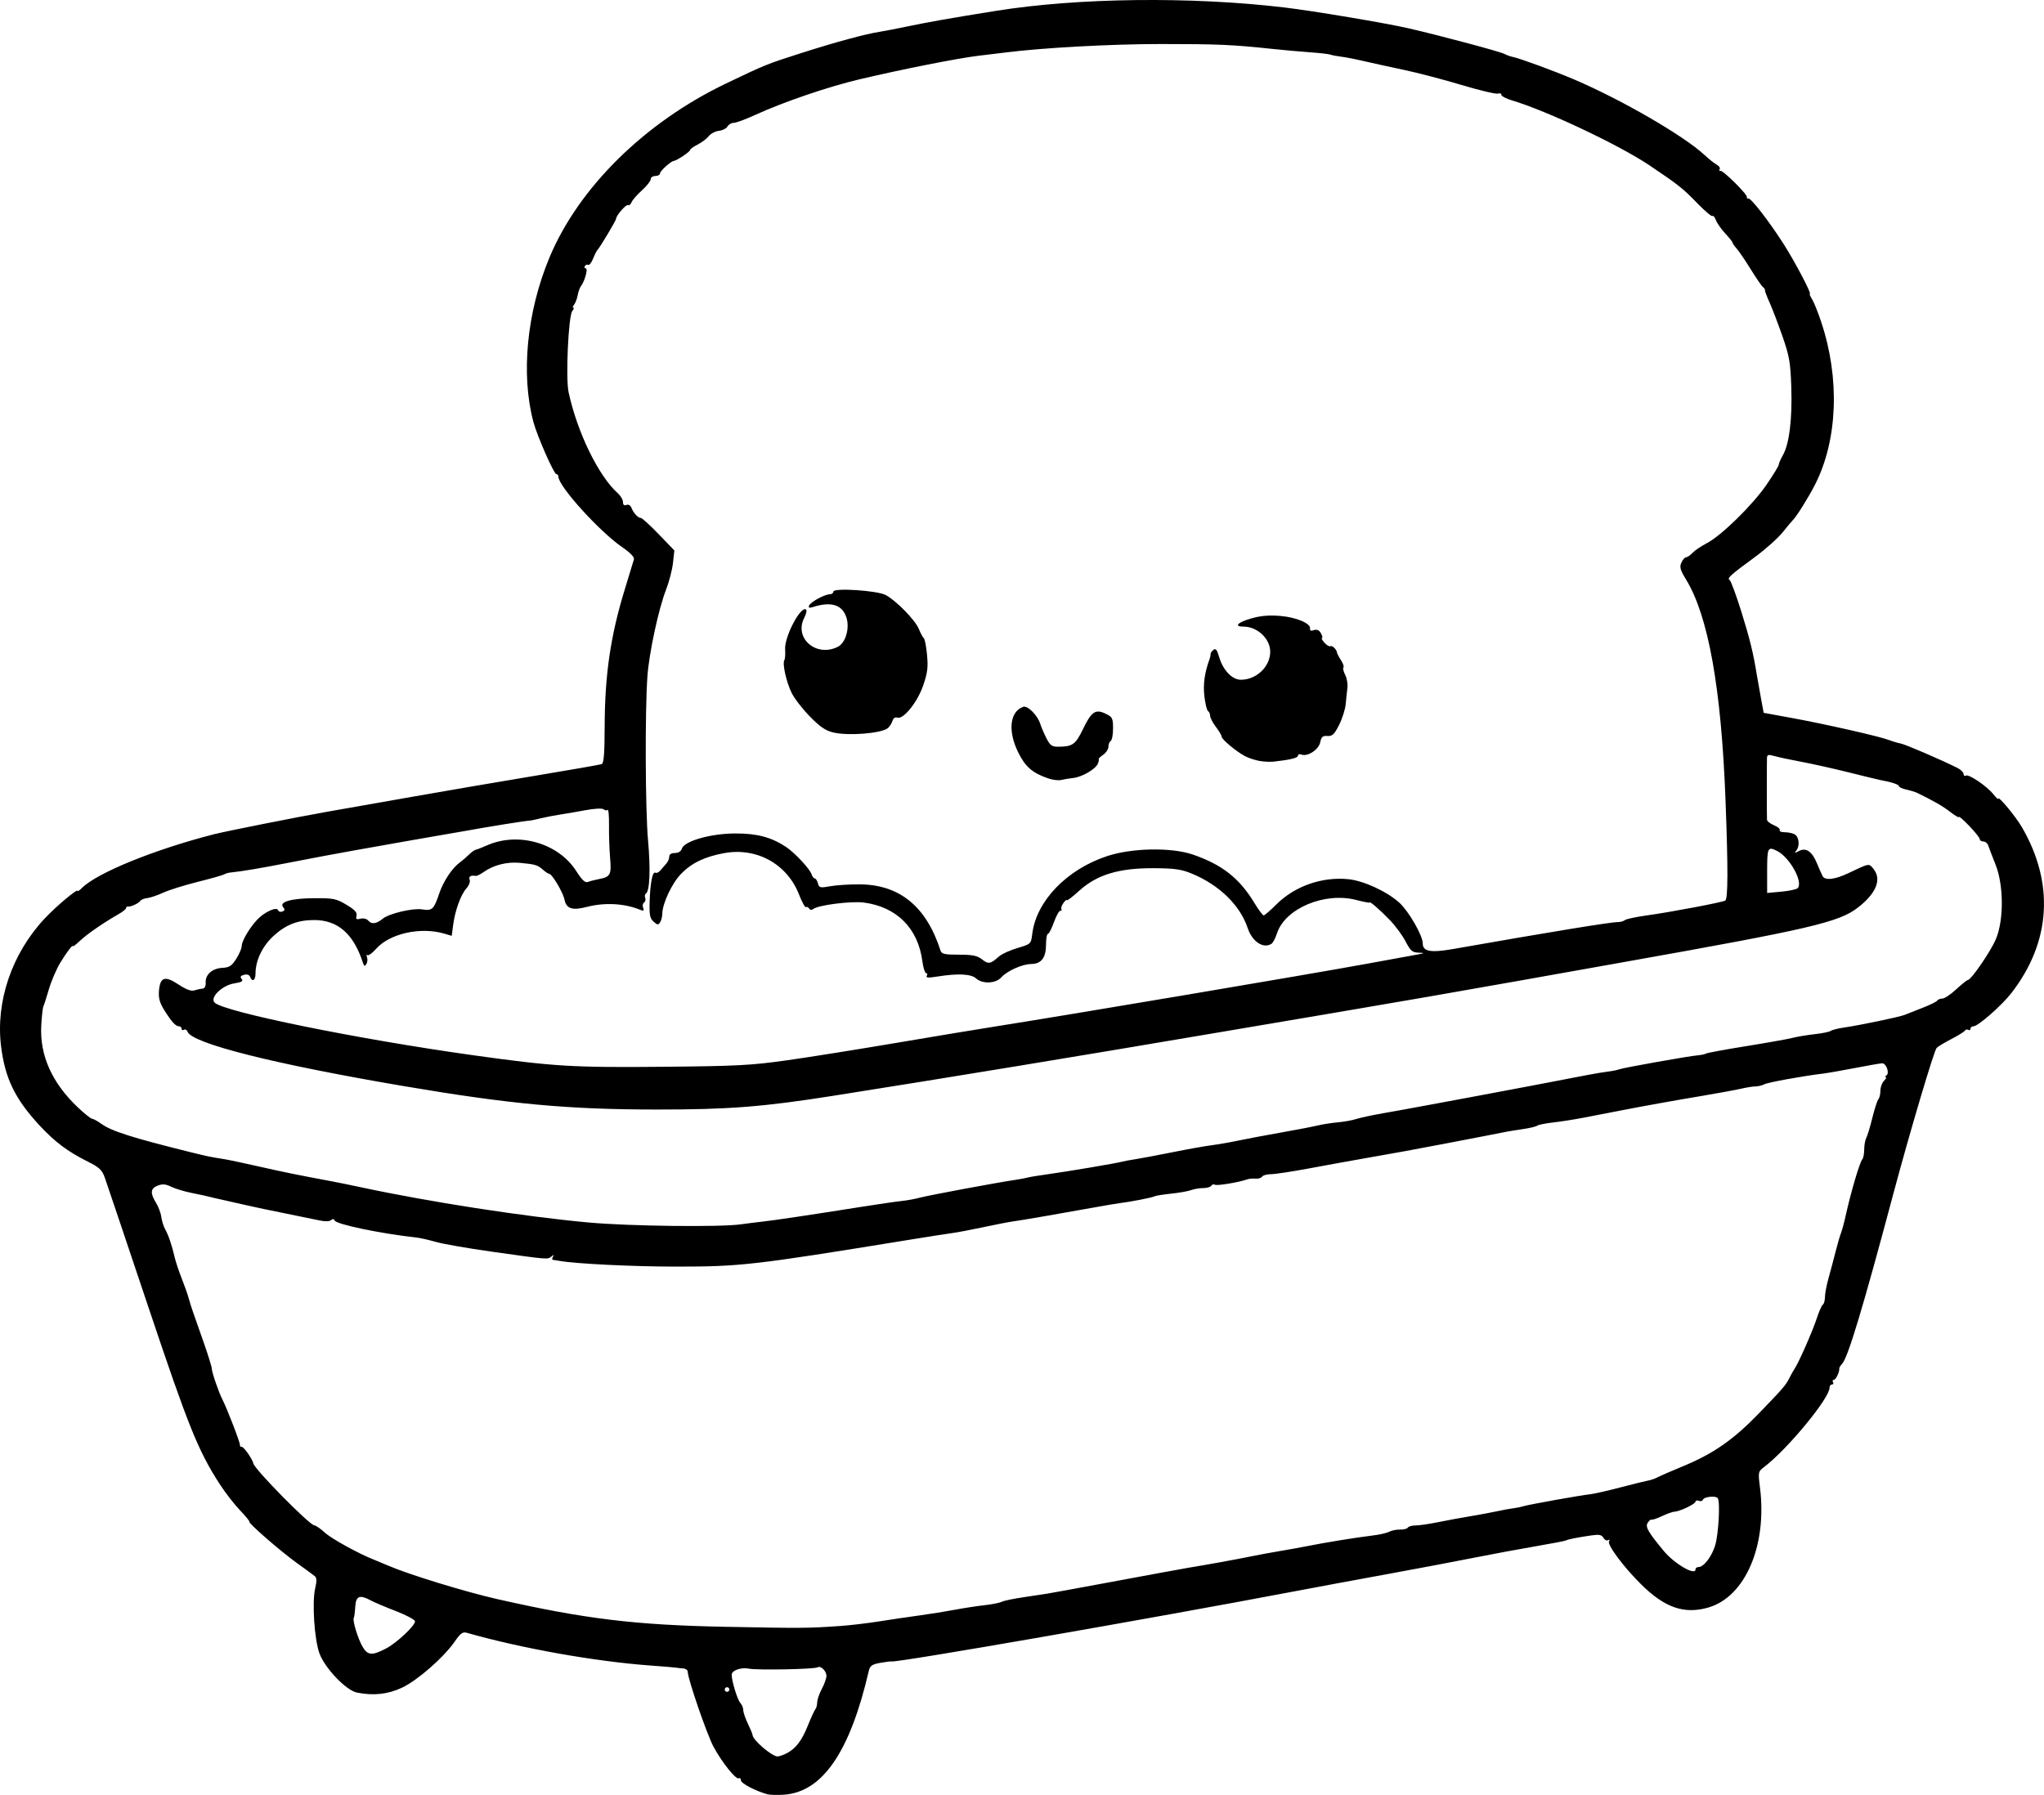 <?xml version="1.0" encoding="UTF-8" standalone="no"?>
<!-- Created with Inkscape (http://www.inkscape.org/) -->

<svg
   width="233.984mm"
   height="205.527mm"
   viewBox="0 0 233.984 205.527"
   version="1.1"
   id="svg5"
   xml:space="preserve"
   xmlns="http://www.w3.org/2000/svg"
   xmlns:svg="http://www.w3.org/2000/svg"><defs
     id="defs2" /><g
     id="layer1"
     transform="translate(4.872,-25.657)"><path
       style="fill:#000000;stroke-width:0.265"
       d="m 82.987,231.107 c -1.359,-0.369 -3.043,-1.251 -3.043,-1.593 0,-0.209 -0.106,-0.315 -0.235,-0.235 -0.318,0.197 -1.915,-1.791 -2.896,-3.604 -0.751,-1.388 -2.955,-7.789 -2.955,-8.582 0,-0.2 -0.238,-0.378 -0.529,-0.396 -0.291,-0.018 -0.618,-0.054 -0.728,-0.08 -0.109,-0.026 -1.449,-0.138 -2.977,-0.25 -6.389,-0.468 -14.807,-1.968 -21.072,-3.755 -0.455,-0.13 -0.724,0.068 -1.371,1.008 -1.232,1.791 -4.231,4.422 -6,5.264 -1.627,0.775 -3.284,0.959 -5.191,0.578 -1.234,-0.247 -3.656,-2.774 -4.289,-4.475 -0.583,-1.567 -0.867,-5.861 -0.493,-7.465 0.192,-0.824 0.181,-1.207 -0.04,-1.389 -0.168,-0.139 -1.079,-0.806 -2.025,-1.484 -1.865,-1.337 -5.627,-4.605 -5.475,-4.757 0.051,-0.051 -0.433,-0.644 -1.078,-1.316 -0.644,-0.672 -1.682,-2.012 -2.305,-2.977 -2.478,-3.834 -3.579,-6.569 -8.196,-20.348 -2.522,-7.527 -4.755,-14.162 -4.962,-14.744 -0.319,-0.896 -0.621,-1.18 -1.966,-1.852 -2.293,-1.145 -3.762,-2.249 -5.52,-4.148 -2.785,-3.008 -3.93,-5.359 -4.388,-9.016 -0.644,-5.139 1.22,-10.627 4.976,-14.65 1.289,-1.38 3.78,-3.472 3.78,-3.174 0,0.09 0.225,-0.061 0.5,-0.336 1.732,-1.732 8.296,-4.403 15.111,-6.15 1.36,-0.348 9.731,-2.011 13.097,-2.6 1.601,-0.281 5.947,-1.045 9.657,-1.7 3.711,-0.654 10.021,-1.734 14.023,-2.399 4.002,-0.665 7.425,-1.264 7.607,-1.331 0.245,-0.089 0.333,-1.204 0.341,-4.296 0.014,-5.881 0.669,-10.378 2.273,-15.612 0.525,-1.714 1.008,-3.299 1.072,-3.523 0.076,-0.265 -0.383,-0.752 -1.312,-1.392 -2.649,-1.824 -7.335,-7.005 -7.335,-8.108 0,-0.154 -0.106,-0.279 -0.236,-0.279 -0.271,0 -2.194,-4.376 -2.615,-5.953 -1.459,-5.457 -0.765,-12.601 1.83,-18.833 3.33,-7.999 10.91,-15.477 20.199,-19.928 4.561,-2.185 4.659,-2.225 8.736,-3.527 3.855,-1.231 7.276,-2.158 8.864,-2.4 0.509,-0.078 1.998,-0.366 3.307,-0.641 2.288,-0.48 4.947,-0.947 10.054,-1.764 9.36,-1.497 22.286,-1.648 32.941,-0.386 3.341,0.396 11.717,1.803 14.287,2.399 3.802,0.883 10.424,2.654 10.931,2.924 0.264,0.141 0.716,0.301 1.004,0.356 0.746,0.144 4.798,1.634 6.982,2.568 5.485,2.345 12.586,6.464 14.946,8.668 0.485,0.453 1.104,0.942 1.376,1.088 0.272,0.146 0.423,0.381 0.335,0.522 -0.088,0.142 -0.05,0.225 0.083,0.185 0.3,-0.09 3.129,2.72 3.038,3.018 -0.036,0.119 0.041,0.187 0.172,0.15 0.284,-0.079 2.396,2.653 4.042,5.23 1.275,1.996 3.215,5.684 2.99,5.684 -0.076,0 0.033,0.268 0.243,0.595 0.21,0.327 0.69,1.523 1.066,2.657 2.139,6.435 1.88,13.439 -0.684,18.53 -0.737,1.464 -2.194,3.8 -2.587,4.146 -0.082,0.073 -0.598,0.69 -1.146,1.372 -0.548,0.682 -1.977,1.958 -3.175,2.836 -2.837,2.078 -3.226,2.431 -2.902,2.636 0.146,0.092 0.748,1.715 1.338,3.607 0.982,3.149 1.368,4.727 1.78,7.276 0.082,0.509 0.292,1.69 0.465,2.624 l 0.315,1.698 3.207,0.586 c 3.82,0.698 10.084,2.119 11.129,2.525 0.409,0.159 1.021,0.341 1.358,0.405 0.546,0.104 4.534,1.82 6.462,2.78 0.399,0.199 0.726,0.517 0.728,0.708 10e-4,0.19 0.12,0.273 0.264,0.184 0.331,-0.205 2.429,1.224 3.157,2.15 0.302,0.384 0.549,0.607 0.549,0.496 0,-0.373 1.976,2.008 2.705,3.259 3.739,6.415 3.321,13.138 -1.179,18.964 -1.121,1.452 -3.835,3.836 -4.366,3.836 -0.185,0 -0.336,0.126 -0.336,0.28 0,0.154 -0.111,0.212 -0.246,0.128 -0.135,-0.084 -0.313,-0.044 -0.395,0.088 -0.082,0.132 -0.774,0.563 -1.54,0.957 -0.765,0.394 -1.528,0.854 -1.696,1.021 -0.299,0.299 -3.118,9.802 -4.995,16.841 -3.435,12.883 -5.15,18.577 -5.814,19.315 -0.197,0.218 -0.349,0.456 -0.338,0.529 0.056,0.369 -0.392,1.323 -0.62,1.323 -0.144,0 -0.189,0.119 -0.099,0.265 0.09,0.146 0.037,0.265 -0.117,0.265 -0.154,0 -0.28,0.171 -0.28,0.381 0,1.196 -4.804,7.022 -7.468,9.056 -0.709,0.541 -0.717,0.583 -0.492,2.37 0.837,6.632 -1.687,12.503 -5.903,13.729 -2.758,0.802 -4.993,0.033 -7.703,-2.65 -2.024,-2.004 -3.916,-4.548 -3.674,-4.941 0.11,-0.178 0.068,-0.227 -0.104,-0.121 -0.159,0.098 -0.401,-0.021 -0.537,-0.264 -0.198,-0.354 -0.481,-0.409 -1.405,-0.275 -1.573,0.229 -2.674,0.448 -2.876,0.573 -0.092,0.057 -1.649,0.356 -3.458,0.665 -1.81,0.308 -5.016,0.905 -7.127,1.325 -2.11,0.42 -6.515,1.253 -9.79,1.85 -3.274,0.597 -8.096,1.493 -10.716,1.99 -16.442,3.121 -45.407,8.163 -46.098,8.025 -0.112,-0.022 -0.712,0.052 -1.332,0.165 -0.923,0.168 -1.157,0.332 -1.289,0.899 -2.16,9.304 -5.298,13.887 -9.721,14.194 -0.745,0.052 -1.593,0.029 -1.884,-0.05 z m 2.196,-4.695 c 1.05,-0.546 1.734,-1.447 2.44,-3.215 0.346,-0.865 0.724,-1.686 0.84,-1.824 0.116,-0.138 0.212,-0.497 0.212,-0.798 0,-0.3 0.238,-0.991 0.529,-1.534 0.291,-0.543 0.529,-1.211 0.529,-1.485 0,-0.575 -0.654,-1.209 -1.017,-0.985 -0.349,0.216 -6.89,0.343 -7.846,0.153 -0.919,-0.183 -1.984,0.196 -1.984,0.705 0,0.712 0.667,2.883 0.99,3.221 0.183,0.192 0.333,0.557 0.333,0.81 0,0.253 0.238,0.953 0.529,1.556 0.291,0.602 0.533,1.19 0.538,1.306 0.024,0.569 2.193,2.436 2.849,2.452 0.189,0.005 0.665,-0.159 1.058,-0.363 z m -6.562,-7.301 c 0,-0.146 -0.119,-0.265 -0.265,-0.265 -0.146,0 -0.265,0.119 -0.265,0.265 0,0.146 0.119,0.265 0.265,0.265 0.146,0 0.265,-0.119 0.265,-0.265 z m -39.291,-4.703 c 1.204,-0.629 3.307,-2.6 3.307,-3.1 0,-0.183 -0.982,-0.712 -2.183,-1.175 -1.201,-0.463 -2.499,-1.014 -2.885,-1.224 -1.271,-0.691 -1.7,-0.516 -1.773,0.724 -0.036,0.608 -0.112,1.181 -0.169,1.274 -0.175,0.283 0.498,2.466 1.031,3.348 0.581,0.959 1.074,0.988 2.671,0.154 z m 51.858,-2.56 c 1.164,-0.081 3.188,-0.318 4.498,-0.526 1.31,-0.208 3.393,-0.516 4.63,-0.684 1.237,-0.168 3.082,-0.463 4.101,-0.657 1.019,-0.193 2.55,-0.429 3.403,-0.523 0.853,-0.094 1.746,-0.272 1.984,-0.395 0.238,-0.123 1.445,-0.37 2.682,-0.549 2.28,-0.329 2.636,-0.388 4.763,-0.782 0.655,-0.121 2.857,-0.528 4.895,-0.904 2.037,-0.376 4.716,-0.872 5.953,-1.103 1.237,-0.231 2.547,-0.469 2.91,-0.528 2.094,-0.341 5.654,-0.986 7.144,-1.293 0.946,-0.195 2.553,-0.493 3.572,-0.662 1.019,-0.169 2.388,-0.417 3.043,-0.55 1.829,-0.374 5.788,-1.017 7.408,-1.204 0.8,-0.092 1.688,-0.29 1.973,-0.44 0.285,-0.15 0.848,-0.263 1.252,-0.251 0.404,0.011 0.803,-0.09 0.887,-0.226 0.084,-0.136 0.488,-0.247 0.898,-0.247 0.41,0 1.564,-0.168 2.564,-0.373 1,-0.205 2.652,-0.51 3.67,-0.677 1.019,-0.168 2.407,-0.426 3.085,-0.574 0.678,-0.148 1.512,-0.301 1.852,-0.34 0.34,-0.039 0.857,-0.144 1.148,-0.234 0.625,-0.193 6.527,-1.252 7.673,-1.376 0.437,-0.048 1.968,-0.394 3.403,-0.77 1.435,-0.376 2.878,-0.732 3.207,-0.792 0.328,-0.059 0.821,-0.23 1.095,-0.379 0.274,-0.149 1.569,-0.712 2.879,-1.252 3.456,-1.425 5.756,-3.015 8.599,-5.947 2.887,-2.977 3.187,-3.325 3.636,-4.223 0.181,-0.362 0.449,-0.836 0.595,-1.055 0.474,-0.706 2.061,-4.326 2.525,-5.759 0.248,-0.766 0.556,-1.458 0.684,-1.537 0.128,-0.079 0.234,-0.464 0.236,-0.856 0.002,-0.392 0.187,-1.367 0.411,-2.167 0.224,-0.8 0.588,-2.17 0.809,-3.043 0.22,-0.873 0.497,-1.826 0.615,-2.117 0.118,-0.291 0.359,-1.184 0.536,-1.984 0.599,-2.712 1.604,-6.119 1.907,-6.469 0.12,-0.138 0.218,-0.646 0.218,-1.128 0,-0.482 0.109,-1.083 0.242,-1.336 0.133,-0.253 0.447,-1.293 0.697,-2.312 0.25,-1.019 0.558,-1.965 0.684,-2.103 0.126,-0.138 0.229,-0.576 0.229,-0.973 0,-0.397 0.187,-0.909 0.416,-1.138 0.229,-0.229 0.318,-0.418 0.198,-0.42 -0.12,-0.002 -0.084,-0.091 0.08,-0.198 0.382,-0.25 -0.018,-1.385 -0.487,-1.384 -0.187,5.3e-4 -1.569,0.239 -3.071,0.531 -1.503,0.292 -3.17,0.583 -3.704,0.648 -2.357,0.286 -6.303,1.004 -6.723,1.225 -0.253,0.133 -0.697,0.241 -0.988,0.241 -0.291,0 -1.037,0.118 -1.657,0.261 -0.621,0.144 -2.557,0.501 -4.303,0.794 -3.486,0.585 -6.609,1.147 -9.657,1.738 -1.091,0.212 -2.884,0.559 -3.983,0.772 -1.099,0.213 -2.707,0.466 -3.572,0.563 -0.865,0.097 -1.692,0.263 -1.838,0.369 -0.146,0.106 -0.86,0.279 -1.587,0.385 -0.728,0.106 -1.561,0.239 -1.852,0.295 -0.291,0.056 -1.422,0.278 -2.514,0.492 -2.019,0.397 -6.731,1.293 -9.128,1.737 -0.728,0.135 -2.692,0.484 -4.366,0.776 -1.673,0.292 -4.65,0.831 -6.615,1.199 -1.965,0.368 -3.952,0.669 -4.416,0.671 -0.464,0.001 -0.922,0.129 -1.017,0.283 -0.095,0.154 -0.43,0.255 -0.743,0.225 -0.314,-0.03 -0.749,0.01 -0.967,0.088 -0.925,0.334 -3.452,0.753 -3.682,0.611 -0.138,-0.085 -0.325,-0.034 -0.416,0.114 -0.091,0.148 -0.509,0.269 -0.927,0.269 -0.418,0 -1.037,0.104 -1.373,0.23 -0.337,0.127 -1.377,0.311 -2.312,0.409 -0.934,0.098 -1.796,0.239 -1.914,0.312 -0.217,0.134 -2.702,0.621 -3.927,0.769 -0.364,0.044 -1.733,0.275 -3.043,0.514 -3.472,0.633 -8.345,1.471 -9.26,1.593 -0.437,0.058 -1.925,0.347 -3.307,0.643 -1.382,0.296 -2.99,0.601 -3.572,0.679 -0.582,0.077 -2.844,0.431 -5.027,0.786 -17.806,2.896 -19.183,3.054 -26.604,3.057 -4.872,0.002 -11.532,-0.325 -13.348,-0.656 -0.291,-0.053 -0.625,-0.105 -0.743,-0.116 -0.118,-0.011 -0.125,-0.168 -0.015,-0.35 0.154,-0.256 0.112,-0.261 -0.183,-0.025 -0.429,0.343 -0.355,0.35 -6.95,-0.583 -2.645,-0.374 -5.464,-0.868 -6.264,-1.098 -0.8,-0.23 -1.812,-0.458 -2.249,-0.506 -4.085,-0.448 -9.203,-1.518 -9.348,-1.953 -0.063,-0.188 -0.203,-0.2 -0.404,-0.033 -0.19,0.158 -0.711,0.167 -1.363,0.022 -0.58,-0.128 -2.305,-0.481 -3.833,-0.785 -1.528,-0.303 -3.493,-0.716 -4.366,-0.918 -0.873,-0.202 -2.183,-0.497 -2.91,-0.657 -0.728,-0.16 -1.442,-0.326 -1.587,-0.37 -0.146,-0.044 -0.979,-0.223 -1.852,-0.398 -0.873,-0.175 -1.951,-0.5 -2.395,-0.721 -0.612,-0.306 -0.98,-0.338 -1.521,-0.132 -0.844,0.321 -0.899,0.848 -0.206,1.973 0.279,0.454 0.552,1.182 0.606,1.619 0.054,0.437 0.255,1.078 0.447,1.426 0.387,0.7 0.759,1.8 1.084,3.204 0.118,0.509 0.474,1.581 0.792,2.381 0.318,0.8 0.676,1.812 0.796,2.249 0.12,0.437 0.343,1.151 0.496,1.587 0.153,0.437 0.699,1.994 1.214,3.461 0.515,1.467 0.94,2.836 0.945,3.043 0.01,0.437 0.813,2.777 1.218,3.551 0.52,0.993 2.072,5.027 2.01,5.226 -0.034,0.109 0.062,0.198 0.212,0.198 0.241,0 1.232,1.424 1.322,1.899 0.125,0.661 6.463,7.096 6.989,7.096 0.161,0 0.704,0.375 1.207,0.834 0.78,0.712 3.938,2.446 5.687,3.121 0.291,0.112 0.985,0.402 1.541,0.643 2.347,1.017 8.813,3.004 12.481,3.835 10.072,2.281 15.798,2.975 26.194,3.176 8.703,0.168 9.357,0.164 12.965,-0.087 z m 98.028,-6.496 c 0,-0.146 0.158,-0.265 0.351,-0.265 0.598,0 1.517,-1.202 1.905,-2.491 0.382,-1.27 0.585,-4.916 0.3,-5.379 -0.202,-0.328 -1.587,-0.193 -1.707,0.166 -0.049,0.146 -0.26,0.201 -0.469,0.121 -0.209,-0.08 -0.38,-0.037 -0.38,0.096 0,0.268 -1.813,1.132 -2.404,1.147 -0.206,0.005 -0.848,0.233 -1.427,0.507 -0.579,0.274 -1.121,0.456 -1.204,0.405 -0.083,-0.051 -0.282,0.118 -0.443,0.376 -0.285,0.456 0.057,1.05 1.841,3.203 1.23,1.485 3.638,2.884 3.638,2.115 z M 79.944,165.844 c 0.655,-0.093 1.786,-0.235 2.514,-0.315 1.386,-0.154 5.565,-0.779 11.394,-1.704 1.901,-0.302 3.934,-0.596 4.519,-0.655 0.584,-0.058 1.54,-0.234 2.124,-0.392 1.002,-0.27 8.739,-1.711 10.876,-2.026 0.542,-0.08 1.169,-0.198 1.393,-0.262 0.224,-0.065 1.236,-0.231 2.249,-0.37 2.219,-0.305 7.982,-1.279 8.567,-1.447 0.23,-0.066 0.894,-0.19 1.477,-0.276 0.582,-0.086 2.487,-0.443 4.233,-0.795 1.746,-0.352 3.77,-0.715 4.498,-0.806 0.728,-0.091 2.097,-0.329 3.043,-0.529 0.946,-0.2 3.149,-0.615 4.895,-0.923 1.746,-0.308 3.651,-0.674 4.233,-0.814 0.582,-0.14 1.631,-0.304 2.331,-0.365 0.7,-0.061 1.652,-0.233 2.117,-0.383 0.464,-0.15 1.856,-0.448 3.093,-0.663 1.237,-0.215 3.559,-0.636 5.159,-0.937 1.601,-0.301 3.922,-0.732 5.159,-0.959 2.359,-0.433 10.83,-2.042 13.097,-2.488 0.728,-0.143 1.74,-0.311 2.249,-0.373 0.509,-0.062 1.105,-0.181 1.323,-0.265 0.477,-0.184 8.049,-1.532 9.016,-1.606 0.375,-0.029 0.792,-0.119 0.926,-0.2 0.134,-0.082 2.209,-0.464 4.61,-0.851 2.401,-0.386 4.782,-0.811 5.292,-0.944 0.509,-0.133 1.64,-0.322 2.514,-0.42 0.873,-0.098 1.707,-0.267 1.852,-0.377 0.146,-0.109 0.8,-0.277 1.455,-0.374 1.954,-0.288 6.443,-1.224 7.011,-1.463 0.291,-0.122 1.216,-0.487 2.055,-0.81 0.839,-0.323 1.59,-0.692 1.669,-0.82 0.079,-0.128 0.345,-0.234 0.591,-0.235 0.246,-0.002 0.959,-0.478 1.583,-1.058 0.625,-0.58 1.22,-1.058 1.323,-1.062 0.396,-0.014 2.69,-3.371 3.249,-4.756 0.893,-2.211 0.862,-6.126 -0.068,-8.467 -0.376,-0.946 -0.753,-1.928 -0.838,-2.183 -0.085,-0.255 -0.337,-0.463 -0.56,-0.463 -0.223,0 -0.405,-0.117 -0.405,-0.26 0,-0.143 -0.536,-0.819 -1.191,-1.503 -0.655,-0.683 -1.191,-1.152 -1.191,-1.041 0,0.111 -0.446,-0.146 -0.992,-0.571 -0.848,-0.661 -1.881,-1.257 -3.779,-2.182 -0.223,-0.109 -0.789,-0.282 -1.257,-0.385 -0.468,-0.103 -0.851,-0.282 -0.851,-0.397 0,-0.185 -0.887,-0.475 -2.117,-0.693 -0.218,-0.039 -1.826,-0.428 -3.572,-0.865 -1.746,-0.437 -4.206,-0.987 -5.465,-1.223 -1.26,-0.236 -2.659,-0.534 -3.109,-0.663 -0.681,-0.195 -0.822,-0.16 -0.838,0.21 -0.025,0.558 -0.024,6.689 0.001,7.093 0.01,0.164 0.374,0.446 0.809,0.626 0.435,0.18 0.725,0.433 0.646,0.561 -0.08,0.129 0.19,0.236 0.599,0.238 0.409,0.002 0.922,0.117 1.14,0.255 0.485,0.306 0.579,1.327 0.169,1.835 -0.255,0.316 -0.211,0.326 0.288,0.06 0.812,-0.433 1.506,0.039 2.068,1.405 0.242,0.589 0.533,1.249 0.647,1.468 0.272,0.522 1.398,0.398 2.914,-0.321 2.522,-1.196 2.38,-1.173 2.939,-0.463 0.934,1.187 0.261,2.795 -1.846,4.412 -2.156,1.654 -5.509,2.436 -26.396,6.151 -4.055,0.721 -9.694,1.726 -12.532,2.233 -6.09,1.088 -14.496,2.547 -20.77,3.605 -2.474,0.417 -8.427,1.426 -13.229,2.242 -16.471,2.798 -30.959,5.181 -44.318,7.291 -8.078,1.275 -11.999,1.581 -20.231,1.576 -10.169,-0.006 -16.776,-0.617 -28.85,-2.665 -14.911,-2.53 -24.334,-4.898 -24.852,-6.246 -0.081,-0.212 -0.268,-0.311 -0.414,-0.221 -0.147,0.091 -0.266,0.039 -0.266,-0.116 0,-0.154 -0.128,-0.28 -0.283,-0.28 -0.391,0 -0.834,-0.478 -1.674,-1.809 -0.54,-0.855 -0.697,-1.404 -0.637,-2.216 0.121,-1.618 0.667,-1.806 2.232,-0.769 0.873,0.578 1.458,0.797 1.817,0.681 0.291,-0.094 0.711,-0.186 0.933,-0.203 0.258,-0.02 0.39,-0.273 0.367,-0.702 -0.049,-0.91 0.76,-1.618 1.92,-1.679 0.794,-0.042 1.065,-0.22 1.582,-1.037 0.343,-0.543 0.624,-1.198 0.624,-1.455 10e-4,-0.575 0.882,-2.076 1.777,-3.029 0.826,-0.879 2.242,-1.518 2.389,-1.079 0.055,0.166 0.275,0.235 0.487,0.154 0.295,-0.113 0.315,-0.234 0.086,-0.51 -0.496,-0.598 0.94,-1.005 3.594,-1.019 2.167,-0.011 2.496,0.056 3.659,0.753 0.956,0.572 1.246,0.889 1.15,1.256 -0.104,0.397 -0.015,0.462 0.462,0.342 0.357,-0.09 0.72,0.009 0.92,0.25 0.343,0.414 0.934,0.323 1.615,-0.248 0.701,-0.588 3.443,-1.241 4.5,-1.072 1.17,0.187 1.354,0.017 1.972,-1.822 0.468,-1.392 1.481,-2.916 2.363,-3.556 0.289,-0.209 0.753,-0.609 1.032,-0.887 0.279,-0.279 0.643,-0.536 0.81,-0.573 0.167,-0.036 0.73,-0.255 1.251,-0.487 3.58,-1.589 8.174,-0.274 10.221,2.927 0.682,1.066 1.023,1.382 1.354,1.254 0.243,-0.094 0.799,-0.239 1.236,-0.322 1.332,-0.253 1.457,-0.488 1.293,-2.419 -0.082,-0.967 -0.139,-2.641 -0.127,-3.72 0.013,-1.079 -0.055,-1.884 -0.15,-1.788 -0.095,0.095 -0.303,0.067 -0.462,-0.063 -0.172,-0.14 -1.04,-0.096 -2.141,0.109 -1.019,0.19 -2.328,0.415 -2.91,0.501 -0.582,0.086 -1.535,0.27 -2.117,0.41 -0.582,0.14 -1.118,0.257 -1.191,0.261 -0.642,0.032 -4.558,0.662 -8.202,1.319 -0.8,0.144 -1.812,0.319 -2.249,0.387 -0.437,0.069 -2.163,0.37 -3.836,0.669 -1.673,0.299 -4.412,0.786 -6.085,1.081 -1.673,0.295 -4.829,0.888 -7.011,1.316 -3.502,0.687 -5.708,1.06 -7.016,1.186 -0.221,0.021 -0.523,0.114 -0.672,0.206 -0.149,0.092 -1.516,0.479 -3.038,0.86 -1.522,0.381 -3.301,0.939 -3.953,1.239 -0.652,0.301 -1.469,0.578 -1.816,0.616 -0.347,0.038 -0.706,0.182 -0.799,0.32 -0.192,0.286 -1.128,0.714 -1.425,0.651 -0.109,-0.023 -0.198,0.051 -0.198,0.166 0,0.114 -0.387,0.428 -0.86,0.698 -1.707,0.974 -3.566,2.254 -4.387,3.022 -0.461,0.431 -0.838,0.727 -0.838,0.658 0,-0.269 -0.7,0.638 -1.464,1.897 -0.441,0.728 -1.027,2.097 -1.303,3.043 -0.275,0.946 -0.558,1.828 -0.629,1.961 -0.071,0.133 -0.179,1.101 -0.239,2.151 -0.199,3.434 1.234,6.628 4.238,9.448 0.736,0.691 1.449,1.257 1.584,1.257 0.135,0 0.621,0.268 1.08,0.595 1.165,0.831 3.541,1.584 10.227,3.241 1.893,0.469 2.337,0.561 3.704,0.768 0.509,0.077 2.295,0.453 3.969,0.835 2.782,0.635 4.689,1.024 8.334,1.7 0.728,0.135 2.216,0.437 3.307,0.672 7.906,1.701 18.854,3.397 26.247,4.068 4.65,0.422 15.021,0.545 17.409,0.206 z m 5.292,-18.783 c 2.547,-0.361 8.143,-1.253 12.435,-1.982 4.293,-0.728 9.472,-1.587 11.509,-1.907 8.224,-1.293 35.839,-5.956 42.466,-7.171 2.401,-0.44 4.901,-0.897 5.556,-1.015 1.035,-0.187 1.079,-0.219 0.335,-0.246 -0.741,-0.027 -0.943,-0.2 -1.507,-1.288 -0.359,-0.691 -1.17,-1.793 -1.803,-2.447 -1.156,-1.196 -2.317,-2.202 -2.317,-2.007 0,0.058 -0.681,-0.073 -1.513,-0.29 -3.623,-0.946 -8.156,0.959 -9.088,3.818 -0.178,0.546 -0.455,1.08 -0.616,1.187 -0.929,0.618 -2.212,-0.219 -2.733,-1.782 -0.877,-2.631 -3.265,-4.955 -6.423,-6.253 -1.198,-0.492 -1.97,-0.6 -4.366,-0.611 -3.971,-0.018 -6.486,0.748 -8.511,2.591 -0.776,0.706 -1.411,1.189 -1.411,1.074 0,-0.115 -0.168,0.02 -0.373,0.301 -0.205,0.281 -0.317,0.601 -0.249,0.712 0.068,0.111 0.01,0.201 -0.129,0.201 -0.14,0 -0.468,0.595 -0.729,1.323 -0.262,0.728 -0.571,1.323 -0.688,1.323 -0.117,0 -0.212,0.556 -0.212,1.236 0,1.49 -0.546,2.201 -1.695,2.209 -1.02,0.007 -2.772,0.794 -3.44,1.544 -0.626,0.704 -2.151,0.76 -2.875,0.105 -0.57,-0.516 -2.077,-0.59 -4.4,-0.218 -1.058,0.17 -1.38,0.15 -1.241,-0.075 0.103,-0.167 0.073,-0.304 -0.068,-0.304 -0.14,0 -0.338,-0.625 -0.439,-1.389 -0.496,-3.76 -2.934,-6.202 -6.69,-6.699 -1.438,-0.19 -5.215,0.287 -5.786,0.731 -0.188,0.146 -0.375,0.129 -0.481,-0.043 -0.096,-0.155 -0.259,-0.229 -0.363,-0.165 -0.104,0.064 -0.458,-0.576 -0.786,-1.423 -1.358,-3.501 -4.837,-5.437 -8.559,-4.763 -2.241,0.406 -3.741,1.126 -4.955,2.377 -1.044,1.076 -2.139,3.407 -2.147,4.57 -0.002,0.322 -0.114,0.759 -0.248,0.972 -0.211,0.333 -0.315,0.323 -0.752,-0.073 -0.424,-0.384 -0.497,-0.774 -0.446,-2.371 0.069,-2.137 0.337,-3.432 0.669,-3.227 0.121,0.075 0.376,-0.049 0.567,-0.276 0.191,-0.227 0.495,-0.578 0.677,-0.781 0.182,-0.203 0.331,-0.556 0.331,-0.785 0,-0.264 0.235,-0.416 0.644,-0.416 0.403,0 0.704,-0.191 0.805,-0.51 0.274,-0.862 3.286,-1.717 6.091,-1.729 2.487,-0.011 4.153,0.43 5.821,1.538 1.007,0.67 2.731,2.516 2.928,3.137 0.083,0.261 0.248,0.474 0.366,0.474 0.119,0 0.282,0.253 0.363,0.562 0.135,0.517 0.247,0.543 1.42,0.331 0.7,-0.127 2.226,-0.223 3.39,-0.213 4.553,0.038 7.603,2.546 9.227,7.589 0.124,0.386 0.475,0.463 2.106,0.463 1.577,0 2.092,0.106 2.652,0.546 0.719,0.566 0.968,0.522 1.927,-0.34 0.311,-0.28 1.264,-0.715 2.117,-0.968 1.548,-0.459 1.551,-0.461 1.698,-1.635 0.471,-3.759 3.962,-7.377 8.584,-8.895 2.852,-0.937 7.35,-1.014 9.806,-0.169 3.331,1.146 5.321,2.707 7.018,5.508 0.485,0.8 0.97,1.455 1.078,1.455 0.108,0 0.767,-0.569 1.465,-1.265 2.097,-2.09 5.229,-3.186 8.231,-2.881 1.755,0.178 4.406,1.399 5.828,2.684 1.082,0.977 2.689,3.769 2.689,4.671 0,0.93 0.905,1.093 3.521,0.633 11.275,-1.982 18.015,-3.084 18.824,-3.077 0.284,0.003 0.642,-0.099 0.795,-0.226 0.153,-0.127 1.277,-0.367 2.497,-0.535 2.652,-0.363 8.664,-1.502 8.989,-1.702 0.321,-0.198 0.33,-3.654 0.031,-11.531 -0.486,-12.805 -1.967,-21.064 -4.528,-25.251 -0.663,-1.083 -0.751,-1.411 -0.52,-1.918 0.153,-0.337 0.396,-0.612 0.539,-0.612 0.143,0 0.473,-0.226 0.733,-0.502 0.26,-0.276 0.99,-0.77 1.621,-1.097 1.673,-0.867 5.253,-4.372 6.855,-6.712 0.764,-1.115 1.389,-2.139 1.389,-2.274 0,-0.135 0.221,-0.64 0.491,-1.121 0.724,-1.29 1.073,-4.144 0.95,-7.787 -0.095,-2.822 -0.221,-3.545 -1.014,-5.821 -0.498,-1.429 -1.159,-3.162 -1.471,-3.851 -0.311,-0.689 -0.551,-1.33 -0.533,-1.426 0.018,-0.095 -0.078,-0.246 -0.214,-0.335 -0.136,-0.089 -0.761,-0.995 -1.39,-2.014 -0.629,-1.019 -1.361,-2.098 -1.628,-2.398 -0.267,-0.3 -0.485,-0.615 -0.485,-0.7 0,-0.084 -0.37,-0.55 -0.823,-1.034 -0.453,-0.484 -0.932,-1.168 -1.066,-1.52 -0.134,-0.352 -0.315,-0.568 -0.402,-0.48 -0.087,0.087 -0.86,-0.564 -1.716,-1.447 -1.681,-1.734 -2.131,-2.092 -5.457,-4.332 -3.475,-2.341 -11.76,-6.261 -15.738,-7.446 -0.691,-0.206 -1.257,-0.501 -1.257,-0.657 0,-0.155 -0.173,-0.216 -0.383,-0.135 -0.211,0.081 -2.086,-0.363 -4.167,-0.987 -2.081,-0.624 -5.034,-1.397 -6.562,-1.718 -1.528,-0.321 -3.589,-0.774 -4.58,-1.005 -0.991,-0.232 -2.181,-0.465 -2.646,-0.517 -0.464,-0.053 -1.003,-0.155 -1.197,-0.228 -0.194,-0.073 -1.266,-0.197 -2.381,-0.276 -1.116,-0.079 -3.04,-0.251 -4.277,-0.383 -4.58,-0.489 -6.197,-0.56 -12.748,-0.561 -5.706,-0.001 -13.59,0.428 -17.812,0.969 -0.582,0.075 -1.951,0.24 -3.043,0.367 -2.319,0.271 -8.727,1.537 -13.626,2.693 -3.635,0.858 -8.752,2.604 -12.01,4.098 -1.076,0.493 -2.171,0.897 -2.434,0.897 -0.263,0 -0.583,0.187 -0.711,0.415 -0.128,0.228 -0.569,0.452 -0.98,0.497 -0.411,0.045 -0.938,0.322 -1.17,0.615 -0.232,0.293 -0.809,0.727 -1.282,0.965 -0.473,0.238 -0.86,0.523 -0.86,0.633 0,0.189 -1.558,1.225 -1.859,1.236 -0.312,0.012 -1.581,1.161 -1.581,1.432 0,0.161 -0.238,0.293 -0.529,0.293 -0.291,0 -0.529,0.165 -0.529,0.366 0,0.201 -0.457,0.779 -1.015,1.283 -0.558,0.504 -1.093,1.121 -1.189,1.37 -0.096,0.25 -0.275,0.391 -0.399,0.315 -0.21,-0.13 -1.367,1.204 -1.367,1.576 0,0.187 -1.891,3.346 -2.129,3.556 -0.082,0.073 -0.306,0.518 -0.496,0.989 -0.191,0.471 -0.443,0.797 -0.562,0.723 -0.119,-0.073 -0.29,-0.012 -0.382,0.136 -0.091,0.148 -0.046,0.269 0.1,0.269 0.285,0 -0.114,1.465 -0.552,2.028 -0.132,0.169 -0.3,0.642 -0.374,1.05 -0.074,0.408 -0.261,0.895 -0.416,1.081 -0.155,0.186 -0.193,0.339 -0.084,0.339 0.108,0 0.059,0.167 -0.111,0.371 -0.45,0.542 -0.778,7.698 -0.427,9.314 1.007,4.635 3.432,9.599 5.661,11.59 0.31,0.277 0.564,0.72 0.564,0.984 0,0.317 0.134,0.428 0.395,0.328 0.237,-0.091 0.469,0.044 0.581,0.339 0.224,0.591 0.75,1.152 1.079,1.152 0.132,0 1.047,0.836 2.033,1.858 l 1.793,1.858 -0.156,1.431 c -0.086,0.787 -0.449,2.184 -0.807,3.103 -0.849,2.182 -1.927,7.2 -2.12,9.875 -0.285,3.94 -0.243,15.326 0.07,18.776 0.301,3.33 0.201,5.833 -0.245,6.109 -0.12,0.074 -0.156,0.298 -0.079,0.496 0.076,0.199 0.017,0.437 -0.132,0.529 -0.149,0.092 -0.196,0.363 -0.104,0.602 0.133,0.346 0.063,0.392 -0.342,0.226 -1.8,-0.738 -4.057,-0.859 -6.106,-0.328 -1.668,0.433 -2.349,0.207 -2.56,-0.85 -0.165,-0.825 -1.424,-2.939 -1.75,-2.939 -0.099,0 -0.415,-0.208 -0.703,-0.463 -0.625,-0.553 -0.885,-0.63 -2.656,-0.795 -1.471,-0.136 -2.987,0.245 -4.113,1.035 -0.391,0.274 -0.807,0.481 -0.926,0.461 -0.581,-0.1 -0.846,0.064 -0.703,0.436 0.087,0.227 -0.078,0.67 -0.37,0.992 -0.642,0.709 -1.304,2.534 -1.521,4.198 l -0.161,1.235 -0.847,-0.25 c -2.736,-0.809 -6.277,-0.011 -7.835,1.764 -0.422,0.48 -0.857,0.793 -0.966,0.694 -0.11,-0.099 -0.132,0.01 -0.049,0.242 0.083,0.231 0.048,0.585 -0.076,0.786 -0.179,0.289 -0.261,0.257 -0.395,-0.156 -1.072,-3.31 -2.871,-4.887 -5.575,-4.887 -1.874,0 -3.204,0.512 -4.606,1.773 -1.309,1.177 -2.114,2.836 -2.114,4.36 0,0.786 -0.372,1.009 -0.617,0.37 -0.089,-0.232 -0.356,-0.321 -0.695,-0.232 -0.405,0.106 -0.478,0.232 -0.277,0.474 0.209,0.252 0.009,0.372 -0.841,0.508 -1.396,0.223 -2.83,1.623 -2.253,2.2 1.063,1.063 16.35,4.177 29.563,6.022 9.261,1.293 11.384,1.423 21.687,1.328 8.559,-0.08 10.184,-0.164 14.287,-0.747 z m 29.891,-32.276 c -1.803,-0.612 -2.61,-1.307 -3.43,-2.956 -1.224,-2.461 -0.982,-4.702 0.565,-5.241 0.501,-0.175 1.646,0.975 1.95,1.959 0.107,0.346 0.42,1.076 0.696,1.622 0.424,0.84 0.632,0.992 1.355,0.989 1.645,-0.007 1.982,-0.245 2.829,-2.001 0.979,-2.03 1.437,-2.343 2.602,-1.779 0.779,0.378 0.848,0.513 0.848,1.685 0,0.701 -0.119,1.348 -0.265,1.438 -0.146,0.09 -0.265,0.388 -0.265,0.662 0,0.274 -0.268,0.686 -0.595,0.916 -0.327,0.229 -0.558,0.444 -0.512,0.478 0.046,0.034 0.004,0.267 -0.092,0.519 -0.244,0.637 -1.806,1.552 -2.836,1.663 -0.473,0.051 -1.097,0.153 -1.388,0.228 -0.291,0.075 -0.949,-0.006 -1.462,-0.18 z m 24.084,-2.018 c -0.509,-0.101 -1.224,-0.345 -1.587,-0.541 -1.001,-0.539 -2.646,-1.912 -2.646,-2.208 0,-0.144 -0.298,-0.652 -0.661,-1.129 -0.364,-0.477 -0.661,-1.047 -0.661,-1.266 0,-0.219 -0.107,-0.465 -0.239,-0.546 -0.131,-0.081 -0.32,-0.845 -0.419,-1.698 -0.16,-1.382 0.022,-2.687 0.597,-4.271 0.079,-0.218 0.129,-0.475 0.111,-0.57 -0.018,-0.095 0.123,-0.303 0.314,-0.461 0.272,-0.226 0.419,-0.045 0.677,0.835 0.438,1.489 1.483,2.578 2.474,2.578 1.791,0 3.366,-1.506 3.363,-3.215 -0.002,-1.488 -1.476,-2.87 -3.059,-2.87 -1.137,0 -0.69,-0.478 0.872,-0.932 1.082,-0.314 2.039,-0.397 3.338,-0.29 1.873,0.155 3.542,0.875 3.407,1.469 -0.047,0.208 0.11,0.264 0.447,0.157 0.363,-0.115 0.607,-0.001 0.81,0.377 0.16,0.298 0.208,0.542 0.107,0.542 -0.1,0 0.03,0.235 0.291,0.523 0.26,0.288 0.563,0.468 0.672,0.4 0.206,-0.127 0.729,0.378 0.762,0.734 0.01,0.111 0.215,0.501 0.455,0.868 0.24,0.367 0.366,0.738 0.279,0.824 -0.087,0.087 0.003,0.47 0.2,0.852 0.197,0.382 0.312,1.051 0.256,1.488 -0.056,0.437 -0.145,1.275 -0.196,1.863 -0.052,0.588 -0.392,1.66 -0.756,2.381 -0.55,1.089 -0.776,1.304 -1.334,1.266 -0.544,-0.037 -0.701,0.099 -0.824,0.716 -0.168,0.841 -1.44,1.684 -2.138,1.416 -0.228,-0.087 -0.414,-0.032 -0.414,0.122 0,0.261 -0.833,0.466 -2.778,0.683 -0.437,0.049 -1.21,0.006 -1.72,-0.096 z m -48.67,-3.234 c -0.904,-0.212 -1.532,-0.639 -2.706,-1.838 -0.841,-0.859 -1.776,-2.068 -2.078,-2.686 -0.618,-1.263 -1.088,-3.361 -0.843,-3.758 0.089,-0.144 0.13,-0.699 0.091,-1.234 -0.102,-1.413 1.748,-4.969 2.382,-4.577 0.126,0.078 0.04,0.506 -0.191,0.952 -1.21,2.339 1.378,4.571 3.85,3.32 0.89,-0.451 1.373,-2.128 0.969,-3.368 -0.471,-1.446 -1.75,-1.844 -3.807,-1.186 -0.45,0.144 -0.563,0.102 -0.453,-0.171 0.164,-0.408 1.795,-1.289 2.386,-1.289 0.212,0 0.386,-0.136 0.386,-0.303 0,-0.451 5.005,-0.125 5.98,0.389 1.201,0.633 3.392,2.874 3.804,3.889 0.205,0.506 0.462,0.983 0.571,1.059 0.109,0.076 0.274,0.927 0.366,1.891 0.138,1.439 0.059,2.071 -0.442,3.53 -0.659,1.921 -2.289,3.937 -2.972,3.675 -0.228,-0.088 -0.445,0.063 -0.545,0.379 -0.091,0.288 -0.328,0.658 -0.525,0.822 -0.728,0.604 -4.494,0.908 -6.223,0.503 z m 110.368,17.824 c 0.678,-0.678 -0.891,-3.526 -2.348,-4.262 -1.069,-0.54 -1.142,-0.395 -1.142,2.258 v 2.55 l 1.618,-0.147 c 0.89,-0.081 1.732,-0.261 1.871,-0.4 z"
       id="path4509" /></g></svg>
